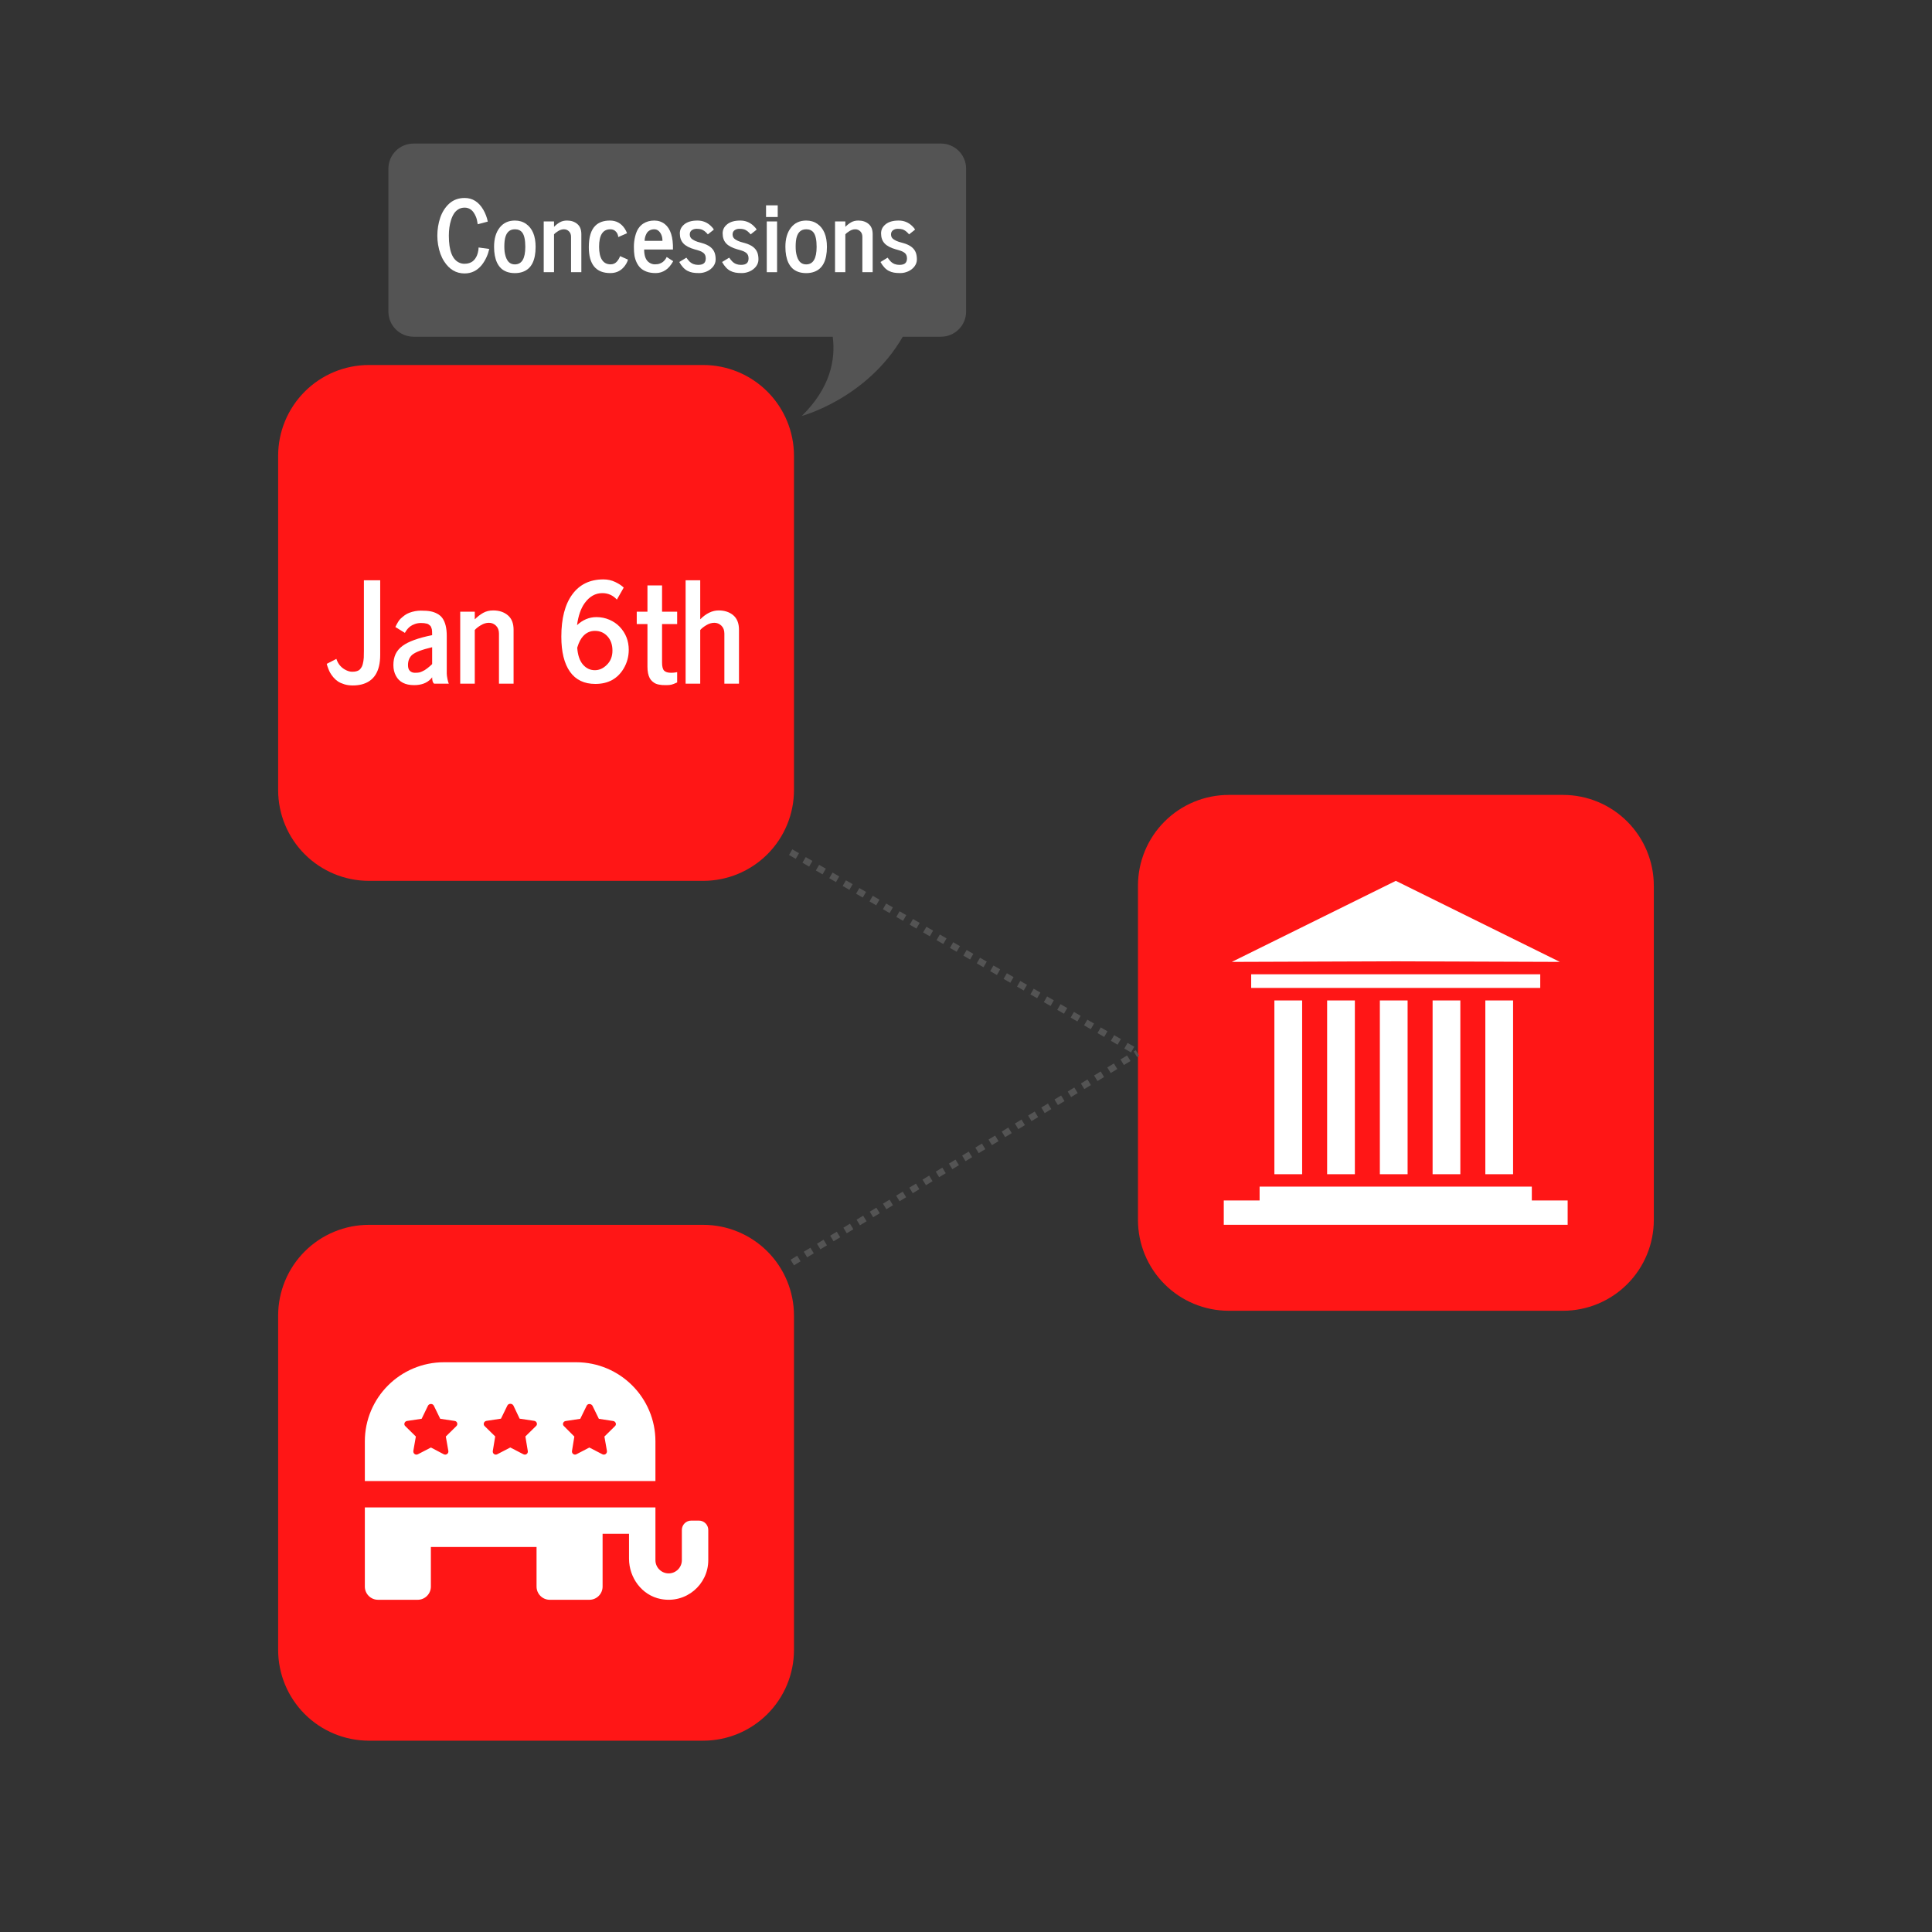 <svg xmlns="http://www.w3.org/2000/svg" xmlns:xlink="http://www.w3.org/1999/xlink" width="1000" zoomAndPan="magnify" viewBox="0 0 750 750" height="1000" preserveAspectRatio="xMidYMid meet" version="1.0"><rect x="0" y="0" width="750" height="750" fill="#333333" stroke="none"/><defs><g/><clipPath id="2451ad5842"><path d="M 107.973 141.695 L 308.223 141.695 L 308.223 341.945 L 107.973 341.945 Z M 107.973 141.695 " clip-rule="nonzero"/></clipPath><clipPath id="1b8c5ac51d"><path d="M 441.758 308.586 L 642.008 308.586 L 642.008 508.836 L 441.758 508.836 Z M 441.758 308.586 " clip-rule="nonzero"/></clipPath><clipPath id="f2bd7babac"><path d="M 107.973 475.48 L 308.223 475.48 L 308.223 675.73 L 107.973 675.73 Z M 107.973 475.48 " clip-rule="nonzero"/></clipPath><clipPath id="b4f6912e38"><path d="M 150.777 55.727 L 375.027 55.727 L 375.027 161.477 L 150.777 161.477 Z M 150.777 55.727 " clip-rule="nonzero"/></clipPath><clipPath id="86d1332270"><path d="M 141 528.82 L 275 528.82 L 275 622 L 141 622 Z M 141 528.82 " clip-rule="nonzero"/></clipPath><clipPath id="e11a633d03"><path d="M 475.066 460 L 608.566 460 L 608.566 475.465 L 475.066 475.465 Z M 475.066 460 " clip-rule="nonzero"/></clipPath><clipPath id="dfbe510027"><path d="M 478 341.965 L 606 341.965 L 606 374 L 478 374 Z M 478 341.965 " clip-rule="nonzero"/></clipPath></defs><g clip-path="url(#2451ad5842)"><path fill="#ff1616" d="M 143.219 141.695 L 272.977 141.695 C 282.324 141.695 291.289 145.41 297.898 152.02 C 304.508 158.629 308.223 167.594 308.223 176.941 L 308.223 306.699 C 308.223 316.047 304.508 325.012 297.898 331.621 C 291.289 338.23 282.324 341.945 272.977 341.945 L 143.219 341.945 C 133.871 341.945 124.906 338.23 118.297 331.621 C 111.688 325.012 107.973 316.047 107.973 306.699 L 107.973 176.941 C 107.973 167.594 111.688 158.629 118.297 152.02 C 124.906 145.41 133.871 141.695 143.219 141.695 " fill-opacity="1" fill-rule="nonzero"/></g><g clip-path="url(#1b8c5ac51d)"><path fill="#ff1616" d="M 477.004 308.586 L 606.762 308.586 C 616.109 308.586 625.074 312.301 631.684 318.91 C 638.293 325.52 642.008 334.484 642.008 343.832 L 642.008 473.59 C 642.008 482.938 638.293 491.902 631.684 498.512 C 625.074 505.125 616.109 508.836 606.762 508.836 L 477.004 508.836 C 467.656 508.836 458.691 505.125 452.082 498.512 C 445.469 491.902 441.758 482.938 441.758 473.59 L 441.758 343.832 C 441.758 334.484 445.469 325.52 452.082 318.91 C 458.691 312.301 467.656 308.586 477.004 308.586 " fill-opacity="1" fill-rule="nonzero"/></g><g clip-path="url(#f2bd7babac)"><path fill="#ff1616" d="M 143.219 475.48 L 272.977 475.48 C 282.324 475.48 291.289 479.191 297.898 485.801 C 304.508 492.414 308.223 501.379 308.223 510.727 L 308.223 640.484 C 308.223 649.832 304.508 658.797 297.898 665.406 C 291.289 672.016 282.324 675.73 272.977 675.73 L 143.219 675.73 C 133.871 675.73 124.906 672.016 118.297 665.406 C 111.688 658.797 107.973 649.832 107.973 640.484 L 107.973 510.727 C 107.973 501.379 111.688 492.414 118.297 485.801 C 124.906 479.191 133.871 475.48 143.219 475.48 " fill-opacity="1" fill-rule="nonzero"/></g><path fill="#545454" d="M 307.57 329.711 L 310.176 331.215 L 308.906 333.41 L 306.305 331.91 M 312.777 332.715 L 315.379 334.219 L 314.113 336.418 L 311.508 334.914 M 317.984 335.723 L 320.586 337.227 L 319.316 339.422 L 316.715 337.918 M 323.188 338.727 L 325.793 340.23 L 324.523 342.43 L 321.922 340.926 M 328.395 341.734 L 331 343.234 L 329.73 345.434 L 327.125 343.93 M 333.602 344.738 L 336.203 346.242 L 334.934 348.438 L 332.332 346.938 M 338.809 347.746 L 341.41 349.246 L 340.141 351.445 L 337.539 349.941 M 344.012 350.75 L 346.617 352.254 L 345.348 354.449 L 342.746 352.949 M 349.219 353.758 L 351.82 355.258 L 350.555 357.457 L 347.949 355.953 M 354.426 356.762 L 357.027 358.266 L 355.758 360.461 L 353.156 358.961 M 359.633 359.766 L 362.234 361.27 L 360.965 363.469 L 358.363 361.965 M 364.836 362.773 L 367.441 364.277 L 366.172 366.473 L 363.566 364.969 M 370.043 365.777 L 372.645 367.281 L 371.379 369.48 L 368.773 367.977 M 375.25 368.785 L 377.852 370.285 L 376.582 372.484 L 373.98 370.98 M 380.453 371.789 L 383.059 373.293 L 381.789 375.488 L 379.188 373.988 M 385.66 374.797 L 388.262 376.297 L 386.996 378.496 L 384.391 376.992 M 390.867 377.801 L 393.469 379.305 L 392.199 381.5 L 389.598 380 M 396.074 380.809 L 398.676 382.309 L 397.406 384.508 L 394.805 383.004 M 401.277 383.812 L 403.883 385.316 L 402.613 387.512 L 400.008 386.012 M 406.484 386.816 L 409.086 388.32 L 407.82 390.52 L 405.215 389.016 M 411.691 389.824 L 414.293 391.328 L 413.023 393.523 L 410.422 392.02 M 416.895 392.828 L 419.5 394.332 L 418.23 396.531 L 415.629 395.027 M 422.102 395.836 L 424.703 397.336 L 423.438 399.535 L 420.832 398.031 M 427.309 398.84 L 429.91 400.344 L 428.641 402.539 L 426.039 401.039 M 432.516 401.848 L 435.117 403.348 L 433.848 405.547 L 431.246 404.043 M 437.719 404.852 L 440.324 406.355 L 439.055 408.551 L 436.449 407.051 " fill-opacity="1" fill-rule="nonzero"/><path fill="#545454" d="M 306.91 489.031 L 309.469 487.477 L 310.785 489.645 L 308.227 491.199 M 312.031 485.922 L 314.594 484.367 L 315.91 486.535 L 313.348 488.09 M 317.152 482.812 L 319.715 481.254 L 321.031 483.426 L 318.473 484.98 M 322.277 479.699 L 324.836 478.145 L 326.156 480.312 L 323.594 481.871 M 327.398 476.59 L 329.961 475.035 L 331.277 477.203 L 328.715 478.758 M 332.523 473.48 L 335.082 471.926 L 336.398 474.094 L 333.84 475.648 M 337.645 470.371 L 340.207 468.816 L 341.523 470.984 L 338.961 472.539 M 342.766 467.258 L 345.328 465.703 L 346.645 467.875 L 344.082 469.43 M 347.891 464.148 L 350.449 462.594 L 351.766 464.762 L 349.207 466.32 M 353.012 461.039 L 355.574 459.484 L 356.891 461.652 L 354.328 463.207 M 358.133 457.93 L 360.695 456.375 L 362.012 458.543 L 359.453 460.098 M 363.258 454.82 L 365.82 453.266 L 367.137 455.434 L 364.574 456.988 M 368.379 451.707 L 370.941 450.152 L 372.258 452.324 L 369.695 453.879 M 373.504 448.598 L 376.062 447.043 L 377.379 449.211 L 374.82 450.77 M 378.625 445.488 L 381.188 443.934 L 382.504 446.102 L 379.941 447.656 M 383.746 442.379 L 386.309 440.824 L 387.625 442.992 L 385.062 444.547 M 388.871 439.27 L 391.43 437.715 L 392.75 439.883 L 390.188 441.438 M 393.992 436.156 L 396.555 434.602 L 397.871 436.773 L 395.309 438.328 M 399.113 433.047 L 401.676 431.492 L 402.992 433.66 L 400.434 435.219 M 404.238 429.938 L 406.801 428.383 L 408.117 430.551 L 405.555 432.105 M 409.359 426.828 L 411.922 425.273 L 413.238 427.441 L 410.676 428.996 M 414.484 423.719 L 417.043 422.164 L 418.359 424.332 L 415.801 425.887 M 419.605 420.605 L 422.168 419.051 L 423.484 421.223 L 420.922 422.777 M 424.727 417.496 L 427.289 415.941 L 428.605 418.109 L 426.047 419.668 M 429.852 414.387 L 432.41 412.832 L 433.73 415 L 431.168 416.555 M 434.973 411.277 L 437.535 409.723 L 438.852 411.891 L 436.289 413.445 M 440.098 408.168 L 440.906 407.676 L 442.223 409.844 L 441.414 410.336 " fill-opacity="1" fill-rule="nonzero"/><g clip-path="url(#b4f6912e38)"><path fill="#545454" d="M 375.035 65.434 L 375.035 121.004 C 375.035 121.641 374.969 122.27 374.844 122.895 C 374.719 123.52 374.531 124.125 374.289 124.715 C 374.043 125.301 373.742 125.863 373.387 126.391 C 373.031 126.922 372.629 127.41 372.176 127.859 C 371.727 128.312 371.234 128.715 370.703 129.066 C 370.172 129.422 369.613 129.723 369.023 129.965 C 368.434 130.211 367.828 130.395 367.199 130.52 C 366.574 130.648 365.941 130.711 365.305 130.711 L 350.461 130.711 C 336.562 154.75 311.266 161.465 311.266 161.465 C 322.246 150.68 324.438 139.75 323.27 130.711 L 160.512 130.711 C 159.871 130.711 159.242 130.648 158.613 130.52 C 157.988 130.395 157.383 130.211 156.793 129.965 C 156.203 129.723 155.641 129.422 155.109 129.066 C 154.582 128.715 154.09 128.312 153.637 127.859 C 153.188 127.41 152.785 126.922 152.43 126.391 C 152.074 125.863 151.773 125.301 151.527 124.715 C 151.281 124.125 151.098 123.52 150.973 122.895 C 150.844 122.27 150.781 121.641 150.777 121.004 L 150.777 65.434 C 150.781 64.797 150.844 64.168 150.973 63.543 C 151.098 62.918 151.281 62.312 151.527 61.723 C 151.773 61.133 152.074 60.574 152.43 60.047 C 152.785 59.516 153.188 59.027 153.637 58.578 C 154.09 58.125 154.582 57.723 155.109 57.371 C 155.641 57.016 156.203 56.715 156.793 56.473 C 157.383 56.227 157.988 56.043 158.613 55.914 C 159.242 55.789 159.871 55.727 160.512 55.727 L 365.305 55.727 C 365.941 55.727 366.574 55.789 367.199 55.914 C 367.824 56.043 368.434 56.227 369.023 56.473 C 369.613 56.715 370.172 57.016 370.703 57.371 C 371.234 57.723 371.727 58.125 372.176 58.578 C 372.629 59.027 373.031 59.516 373.387 60.047 C 373.742 60.574 374.043 61.133 374.289 61.723 C 374.531 62.312 374.719 62.918 374.844 63.543 C 374.969 64.168 375.035 64.797 375.035 65.434 Z M 375.035 65.434 " fill-opacity="1" fill-rule="nonzero"/></g><g clip-path="url(#86d1332270)"><path fill="#ffffff" d="M 172.395 528.82 C 155.402 528.82 141.629 542.582 141.629 559.559 L 141.629 574.93 L 254.438 574.93 L 254.438 559.559 C 254.438 542.582 240.664 528.82 223.672 528.82 Z M 198.105 544.949 C 198.559 544.949 199.02 545.164 199.285 545.59 L 201.719 550.723 L 207.387 551.574 C 208.367 551.707 208.828 552.961 208.039 553.617 L 203.953 557.629 L 204.883 563.23 C 205.082 564.285 204.094 565.004 203.172 564.543 L 198.094 561.91 L 193.027 564.543 C 192.168 565.004 191.117 564.285 191.312 563.23 L 192.234 557.629 L 188.148 553.617 C 187.426 552.953 187.828 551.703 188.879 551.574 L 194.477 550.723 L 196.98 545.59 C 197.211 545.164 197.652 544.949 198.105 544.949 Z M 167.289 545.02 C 167.73 545.02 168.172 545.227 168.398 545.652 L 170.895 550.766 L 176.543 551.613 C 177.531 551.746 177.855 553 177.133 553.656 L 173.066 557.656 L 174.047 563.23 C 174.242 564.281 173.133 565.004 172.273 564.543 L 167.289 561.922 L 162.23 564.543 C 161.312 565.004 160.328 564.281 160.457 563.23 L 161.438 557.656 L 157.371 553.656 C 156.582 553 157.039 551.746 158.023 551.613 L 163.684 550.766 L 166.164 545.652 C 166.398 545.227 166.844 545.02 167.289 545.02 Z M 228.809 545.039 C 229.254 545.039 229.719 545.258 229.98 545.68 L 232.477 550.785 L 238.043 551.633 C 239.02 551.77 239.48 553.016 238.695 553.664 L 234.629 557.668 L 235.609 563.23 C 235.742 564.281 234.754 564.996 233.836 564.543 L 228.789 561.93 L 223.754 564.543 C 222.969 564.996 221.852 564.281 222.051 563.23 L 222.961 557.668 L 218.965 553.664 C 218.18 553.012 218.574 551.762 219.625 551.633 L 225.254 550.785 L 227.75 545.68 C 227.945 545.258 228.367 545.039 228.809 545.039 Z M 141.629 585.176 L 141.629 615.91 C 141.629 618.738 143.926 621.035 146.758 621.035 L 162.141 621.035 C 164.969 621.035 167.266 618.738 167.266 615.91 L 167.266 600.543 L 208.289 600.543 L 208.289 615.91 C 208.289 618.738 210.586 621.035 213.418 621.035 L 228.801 621.035 C 231.629 621.035 233.926 618.738 233.926 615.91 L 233.926 595.418 L 244.184 595.418 L 244.184 605.066 C 244.184 612.492 249.199 619.316 256.5 620.734 C 266.32 622.641 274.949 615.145 274.949 605.664 L 274.949 593.93 C 274.949 591.922 273.328 590.297 271.324 590.297 L 268.328 590.297 C 266.32 590.297 264.695 591.922 264.695 593.93 L 264.695 605.664 C 264.695 608.488 262.391 610.789 259.566 610.789 C 256.742 610.789 254.438 608.488 254.438 605.664 L 254.438 585.176 Z M 141.629 585.176 " fill-opacity="1" fill-rule="nonzero"/></g><path fill="#ffffff" d="M 505.488 455.828 L 494.715 455.828 L 494.715 388.371 L 505.488 388.371 L 505.488 455.828 " fill-opacity="1" fill-rule="nonzero"/><path fill="#ffffff" d="M 525.957 455.828 L 515.191 455.828 L 515.191 388.371 L 525.957 388.371 L 525.957 455.828 " fill-opacity="1" fill-rule="nonzero"/><path fill="#ffffff" d="M 546.43 455.828 L 535.66 455.828 L 535.66 388.371 L 546.43 388.371 L 546.43 455.828 " fill-opacity="1" fill-rule="nonzero"/><path fill="#ffffff" d="M 566.902 455.828 L 556.133 455.828 L 556.133 388.371 L 566.902 388.371 L 566.902 455.828 " fill-opacity="1" fill-rule="nonzero"/><path fill="#ffffff" d="M 587.375 455.828 L 576.605 455.828 L 576.605 388.371 L 587.375 388.371 L 587.375 455.828 " fill-opacity="1" fill-rule="nonzero"/><g clip-path="url(#e11a633d03)"><path fill="#ffffff" d="M 594.652 466.027 L 594.652 460.637 L 488.977 460.637 L 488.977 466.027 L 475.066 466.027 L 475.066 475.457 L 608.562 475.457 L 608.562 466.027 L 594.652 466.027 " fill-opacity="1" fill-rule="nonzero"/></g><path fill="#ffffff" d="M 485.707 383.512 L 597.922 383.512 L 597.922 378.219 L 485.707 378.219 L 485.707 383.512 " fill-opacity="1" fill-rule="nonzero"/><g clip-path="url(#dfbe510027)"><path fill="#ffffff" d="M 605.535 373.406 L 541.906 341.965 L 541.812 341.965 L 478.188 373.406 L 541.859 373.184 L 605.535 373.406 " fill-opacity="1" fill-rule="nonzero"/></g><g fill="#ffffff" fill-opacity="1"><g transform="translate(126.797, 265.406)"><g><path d="M 0.047 -7.703 L 3.781 -9.625 C 4.457 -7.551 5.766 -6.066 7.703 -5.172 C 8.484 -4.816 9.211 -4.641 9.891 -4.641 C 10.578 -4.641 11.102 -4.691 11.469 -4.797 C 11.844 -4.898 12.164 -5.023 12.438 -5.172 C 12.707 -5.328 12.945 -5.547 13.156 -5.828 C 13.375 -6.109 13.551 -6.383 13.688 -6.656 C 13.832 -6.938 13.953 -7.281 14.047 -7.688 C 14.148 -8.102 14.227 -8.477 14.281 -8.812 C 14.332 -9.156 14.379 -9.582 14.422 -10.094 C 14.453 -10.82 14.469 -11.707 14.469 -12.75 L 14.469 -40.141 L 20.797 -40.141 L 20.797 -11.188 C 20.797 -4.75 18.383 -0.922 13.562 0.297 C 12.508 0.555 11.375 0.688 10.156 0.688 C 8.945 0.688 7.852 0.535 6.875 0.234 C 5.895 -0.066 5.078 -0.43 4.422 -0.859 C 3.766 -1.297 3.164 -1.832 2.625 -2.469 C 2.094 -3.113 1.688 -3.68 1.406 -4.172 C 1.125 -4.66 0.867 -5.223 0.641 -5.859 C 0.367 -6.547 0.172 -7.16 0.047 -7.703 Z M 0.047 -7.703 "/></g></g></g><g fill="#ffffff" fill-opacity="1"><g transform="translate(150.853, 265.406)"><g><path d="M 7.531 -7.203 C 7.531 -6.16 7.785 -5.406 8.297 -4.938 C 8.805 -4.469 9.441 -4.234 10.203 -4.234 C 10.961 -4.234 11.531 -4.273 11.906 -4.359 C 12.289 -4.453 12.664 -4.586 13.031 -4.766 L 14.016 -5.266 C 14.297 -5.43 14.613 -5.656 14.969 -5.938 L 15.734 -6.547 C 15.879 -6.672 16.109 -6.875 16.422 -7.156 L 16.906 -7.609 L 16.906 -14.156 C 12.945 -13.227 10.359 -12.238 9.141 -11.188 C 8.066 -10.227 7.531 -8.898 7.531 -7.203 Z M 17.703 0 C 17.172 -0.32 16.906 -1.145 16.906 -2.469 L 16.406 -1.875 C 14.883 -0.25 12.711 0.562 9.891 0.562 C 6.461 0.562 4.109 -0.648 2.828 -3.078 C 2.18 -4.273 1.859 -5.66 1.859 -7.234 C 1.859 -8.805 2.133 -10.207 2.688 -11.438 C 3.25 -12.664 4.156 -13.742 5.406 -14.672 C 7.688 -16.367 11.52 -17.758 16.906 -18.844 C 16.906 -20.094 16.863 -20.859 16.781 -21.141 C 16.707 -21.422 16.617 -21.688 16.516 -21.938 C 16.422 -22.188 16.301 -22.375 16.156 -22.5 C 16.02 -22.633 15.844 -22.781 15.625 -22.938 C 15.414 -23.102 15.172 -23.223 14.891 -23.297 C 14.203 -23.473 13.438 -23.562 12.594 -23.562 C 11.758 -23.562 10.973 -23.43 10.234 -23.172 C 9.504 -22.91 8.922 -22.617 8.484 -22.297 C 8.055 -21.984 7.664 -21.617 7.312 -21.203 C 6.852 -20.629 6.523 -20.133 6.328 -19.719 L 2.625 -22 C 3.395 -23.602 4.062 -24.672 4.625 -25.203 C 5.195 -25.742 5.754 -26.207 6.297 -26.594 C 6.848 -26.988 7.438 -27.301 8.062 -27.531 C 9.539 -28.082 11.047 -28.359 12.578 -28.359 C 14.117 -28.359 15.344 -28.27 16.25 -28.094 C 17.164 -27.926 18.031 -27.625 18.844 -27.188 C 19.664 -26.758 20.344 -26.188 20.875 -25.469 C 22.008 -23.895 22.578 -21.598 22.578 -18.578 L 22.578 -3.953 C 22.578 -3.453 22.664 -2.75 22.844 -1.844 C 23.031 -0.945 23.207 -0.332 23.375 0 Z M 17.703 0 "/></g></g></g><g fill="#ffffff" fill-opacity="1"><g transform="translate(175.73, 265.406)"><g><path d="M 23.641 -20.953 L 23.641 0 L 17.969 0 L 17.969 -19.469 C 17.969 -20.75 17.582 -21.766 16.812 -22.516 C 16.039 -23.266 15.125 -23.641 14.062 -23.641 C 13.008 -23.641 11.961 -23.32 10.922 -22.688 C 9.879 -22.062 9.098 -21.441 8.578 -20.828 L 8.578 0 L 2.922 0 L 2.922 -27.953 L 8.578 -27.953 L 8.578 -24.984 C 9.609 -26.004 10.68 -26.832 11.797 -27.469 C 12.922 -28.113 14.234 -28.438 15.734 -28.438 C 18.035 -28.438 19.926 -27.812 21.406 -26.562 C 22.895 -25.312 23.641 -23.441 23.641 -20.953 Z M 23.641 -20.953 "/></g></g></g><g fill="#ffffff" fill-opacity="1"><g transform="translate(201.905, 265.406)"><g/></g></g><g fill="#ffffff" fill-opacity="1"><g transform="translate(215.47, 265.406)"><g><path d="M 22.281 -12.844 C 22.281 -15.125 21.641 -16.969 20.359 -18.375 C 19.078 -19.789 17.445 -20.5 15.469 -20.5 C 13.688 -20.5 12.172 -19.828 10.922 -18.484 C 9.984 -17.461 9.25 -16.066 8.719 -14.297 C 8.645 -14.066 8.609 -13.953 8.609 -13.953 C 8.816 -11.086 9.551 -8.914 10.812 -7.438 C 12.082 -5.969 13.629 -5.234 15.453 -5.234 C 17.141 -5.234 18.676 -5.914 20.062 -7.281 C 21.539 -8.707 22.281 -10.562 22.281 -12.844 Z M 8.531 -22.719 C 10.758 -24.801 13.27 -25.844 16.062 -25.844 C 17.844 -25.844 19.52 -25.504 21.094 -24.828 C 22.664 -24.148 24 -23.238 25.094 -22.094 C 27.438 -19.613 28.609 -16.633 28.609 -13.156 C 28.609 -10.539 27.957 -8.129 26.656 -5.922 C 24.289 -1.91 20.613 0.094 15.625 0.094 C 11.301 0.094 8.02 -1.488 5.781 -4.656 C 3.551 -7.832 2.438 -12.363 2.438 -18.25 C 2.438 -25.332 3.859 -30.805 6.703 -34.672 C 9.547 -38.547 13.57 -40.484 18.781 -40.484 C 20.445 -40.484 21.977 -40.145 23.375 -39.469 C 24.781 -38.801 25.875 -38.078 26.656 -37.297 L 24 -32.641 C 22.469 -34.316 20.586 -35.156 18.359 -35.156 C 15.641 -35.156 13.344 -33.848 11.469 -31.234 C 10 -29.18 9.02 -26.344 8.531 -22.719 Z M 8.531 -22.719 "/></g></g></g><g fill="#ffffff" fill-opacity="1"><g transform="translate(246.731, 265.406)"><g><path d="M 0.453 -23.156 L 0.453 -27.953 L 4.609 -27.953 L 4.609 -38.156 L 10.281 -38.156 L 10.281 -27.953 L 16.141 -27.953 L 16.141 -23.156 L 10.281 -23.156 L 10.281 -8.156 C 10.281 -6.656 10.547 -5.625 11.078 -5.062 C 11.617 -4.508 12.531 -4.234 13.812 -4.234 C 14.32 -4.234 14.836 -4.27 15.359 -4.344 C 15.879 -4.414 16.141 -4.461 16.141 -4.484 L 16.141 -0.484 C 15.18 -0.035 14.441 0.25 13.922 0.375 C 13.398 0.5 12.766 0.562 12.016 0.562 C 11.266 0.562 10.707 0.551 10.344 0.531 C 9.977 0.508 9.535 0.445 9.016 0.344 C 8.492 0.238 8.039 0.094 7.656 -0.094 C 7.281 -0.281 6.891 -0.551 6.484 -0.906 C 6.078 -1.258 5.742 -1.68 5.484 -2.172 C 4.898 -3.305 4.609 -4.773 4.609 -6.578 L 4.609 -23.156 Z M 0.453 -23.156 "/></g></g></g><g fill="#ffffff" fill-opacity="1"><g transform="translate(262.998, 265.406)"><g><path d="M 23.875 -20.953 L 23.875 0 L 18.203 0 L 18.203 -19.469 C 18.203 -20.75 17.816 -21.766 17.047 -22.516 C 16.273 -23.266 15.359 -23.641 14.297 -23.641 C 13.242 -23.641 12.195 -23.32 11.156 -22.688 C 10.113 -22.062 9.336 -21.441 8.828 -20.828 L 8.828 0 L 3.156 0 L 3.156 -40.141 L 8.828 -40.141 L 8.828 -24.984 C 11.117 -27.285 13.504 -28.438 15.984 -28.438 C 18.203 -28.438 20.047 -27.852 21.516 -26.688 C 23.086 -25.426 23.875 -23.516 23.875 -20.953 Z M 23.875 -20.953 "/></g></g></g><g fill="#ffffff" fill-opacity="1"><g transform="translate(168.6, 105.665)"><g><path d="M 1.469 -10.641 C 1.27 -11.816 1.172 -13 1.172 -14.188 C 1.172 -15.383 1.266 -16.562 1.453 -17.719 C 1.641 -18.883 1.914 -20.016 2.281 -21.109 C 2.656 -22.211 3.133 -23.227 3.719 -24.156 C 4.312 -25.082 4.988 -25.895 5.75 -26.594 C 7.375 -28.07 9.383 -28.812 11.781 -28.812 C 14.832 -28.812 17.242 -27.289 19.016 -24.25 C 19.867 -22.758 20.445 -21.234 20.75 -19.672 L 20.75 -19.641 L 16.859 -18.609 C 16.66 -19.93 16.426 -20.898 16.156 -21.516 C 15.883 -22.141 15.609 -22.66 15.328 -23.078 C 15.055 -23.492 14.758 -23.836 14.438 -24.109 C 13.664 -24.742 12.789 -25.062 11.812 -25.062 C 10.832 -25.062 9.992 -24.836 9.297 -24.391 C 8.598 -23.953 8.023 -23.375 7.578 -22.656 C 7.129 -21.945 6.758 -21.113 6.469 -20.156 C 5.914 -18.383 5.641 -16.391 5.641 -14.172 C 5.641 -8.297 7.035 -4.785 9.828 -3.641 C 10.422 -3.391 11.051 -3.266 11.719 -3.266 C 12.395 -3.266 13 -3.352 13.531 -3.531 C 14.062 -3.707 14.504 -3.93 14.859 -4.203 C 15.223 -4.484 15.547 -4.816 15.828 -5.203 C 16.109 -5.598 16.332 -5.988 16.5 -6.375 C 16.664 -6.77 16.801 -7.172 16.906 -7.578 C 17.094 -8.305 17.188 -8.977 17.188 -9.594 L 21.344 -9.016 C 20.781 -6.629 19.805 -4.555 18.422 -2.797 C 16.648 -0.609 14.426 0.484 11.75 0.484 C 8.457 0.484 5.812 -1.078 3.812 -4.203 C 2.676 -5.953 1.895 -8.098 1.469 -10.641 Z M 1.469 -10.641 "/></g></g></g><g fill="#ffffff" fill-opacity="1"><g transform="translate(190.688, 105.665)"><g><path d="M 5.203 -12.125 C 5.129 -11.457 5.094 -10.742 5.094 -9.984 C 5.094 -9.234 5.129 -8.551 5.203 -7.938 C 5.285 -7.32 5.422 -6.707 5.609 -6.094 C 5.805 -5.488 6.051 -4.961 6.344 -4.516 C 7.02 -3.523 7.969 -3.031 9.188 -3.031 C 11.883 -3.031 13.234 -5.301 13.234 -9.844 C 13.234 -12.508 12.836 -14.359 12.047 -15.391 C 11.398 -16.234 10.445 -16.656 9.188 -16.656 C 6.883 -16.656 5.555 -15.145 5.203 -12.125 Z M 1.109 -9.859 C 1.109 -12.973 1.828 -15.445 3.266 -17.281 C 4.703 -19.125 6.676 -20.047 9.188 -20.047 C 10.852 -20.047 12.297 -19.617 13.516 -18.766 C 15.992 -17.035 17.234 -14.062 17.234 -9.844 C 17.234 -4.57 15.594 -1.344 12.312 -0.156 C 11.395 0.188 10.352 0.359 9.188 0.359 C 8.031 0.359 6.988 0.191 6.062 -0.141 C 5.145 -0.484 4.379 -0.953 3.766 -1.547 C 3.16 -2.148 2.648 -2.883 2.234 -3.75 C 1.484 -5.375 1.109 -7.41 1.109 -9.859 Z M 1.109 -9.859 "/></g></g></g><g fill="#ffffff" fill-opacity="1"><g transform="translate(209.023, 105.665)"><g><path d="M 16.656 -14.766 L 16.656 0 L 12.656 0 L 12.656 -13.734 C 12.656 -14.629 12.383 -15.336 11.844 -15.859 C 11.301 -16.391 10.656 -16.656 9.906 -16.656 C 9.164 -16.656 8.426 -16.43 7.688 -15.984 C 6.957 -15.547 6.41 -15.113 6.047 -14.688 L 6.047 0 L 2.047 0 L 2.047 -19.703 L 6.047 -19.703 L 6.047 -17.609 C 6.773 -18.336 7.531 -18.926 8.312 -19.375 C 9.102 -19.82 10.031 -20.047 11.094 -20.047 C 12.707 -20.047 14.035 -19.602 15.078 -18.719 C 16.129 -17.844 16.656 -16.523 16.656 -14.766 Z M 16.656 -14.766 "/></g></g></g><g fill="#ffffff" fill-opacity="1"><g transform="translate(227.47, 105.665)"><g><path d="M 1.109 -9.719 C 1.109 -13.625 1.957 -16.406 3.656 -18.062 C 5 -19.383 6.879 -20.047 9.297 -20.047 C 11.723 -20.047 13.625 -19.023 15 -16.984 C 15.445 -16.316 15.758 -15.695 15.938 -15.125 L 12.547 -13.641 C 12.453 -14.66 12.035 -15.469 11.297 -16.062 C 10.797 -16.457 10.18 -16.656 9.453 -16.656 C 6.547 -16.656 5.094 -14.395 5.094 -9.875 C 5.094 -7.645 5.473 -5.945 6.234 -4.781 C 6.992 -3.625 8.102 -3.047 9.562 -3.047 C 10.582 -3.047 11.41 -3.422 12.047 -4.172 C 12.598 -4.816 12.992 -5.504 13.234 -6.234 L 16.312 -4.891 C 16.02 -3.785 15.406 -2.734 14.469 -1.734 C 13.164 -0.348 11.492 0.344 9.453 0.344 C 3.891 0.344 1.109 -3.008 1.109 -9.719 Z M 1.109 -9.719 "/></g></g></g><g fill="#ffffff" fill-opacity="1"><g transform="translate(244.965, 105.665)"><g><path d="M 5.281 -12.172 L 12.203 -12.172 C 12.203 -13.148 12.031 -13.992 11.688 -14.703 C 11.039 -16.004 10.145 -16.656 9 -16.656 C 8.312 -16.656 7.707 -16.504 7.188 -16.203 C 6.676 -15.898 6.289 -15.504 6.031 -15.016 C 5.531 -14.109 5.281 -13.16 5.281 -12.172 Z M 2.156 -3.812 C 1.758 -4.664 1.484 -5.547 1.328 -6.453 C 1.18 -7.359 1.109 -8.5 1.109 -9.875 C 1.109 -11.25 1.27 -12.582 1.594 -13.875 C 1.914 -15.164 2.332 -16.191 2.844 -16.953 C 3.352 -17.723 3.969 -18.348 4.688 -18.828 C 5.914 -19.641 7.367 -20.047 9.047 -20.047 C 10.609 -20.047 11.977 -19.578 13.156 -18.641 C 15.344 -16.867 16.383 -13.586 16.281 -8.797 L 5.094 -8.797 C 5.094 -6.285 5.758 -4.594 7.094 -3.719 C 7.781 -3.27 8.5 -3.047 9.25 -3.047 C 10.008 -3.047 10.633 -3.141 11.125 -3.328 C 11.625 -3.516 12.023 -3.723 12.328 -3.953 C 12.629 -4.191 12.906 -4.469 13.156 -4.781 C 13.488 -5.219 13.719 -5.594 13.844 -5.906 L 16.375 -4.266 C 15.457 -2.648 14.473 -1.504 13.422 -0.828 C 12.266 -0.047 10.992 0.344 9.609 0.344 C 8.223 0.344 7.039 0.16 6.062 -0.203 C 5.082 -0.566 4.285 -1.047 3.672 -1.641 C 3.055 -2.242 2.551 -2.969 2.156 -3.812 Z M 2.156 -3.812 "/></g></g></g><g fill="#ffffff" fill-opacity="1"><g transform="translate(262.441, 105.665)"><g><path d="M 1.25 -3.953 L 4.016 -5.641 C 4.453 -5.016 4.859 -4.516 5.234 -4.141 C 6.117 -3.273 7.234 -2.844 8.578 -2.844 C 9.66 -2.844 10.43 -3.066 10.891 -3.516 C 11.316 -3.922 11.531 -4.539 11.531 -5.375 C 11.531 -6.32 11.223 -7.035 10.609 -7.516 C 10.055 -7.922 9.516 -8.195 8.984 -8.344 L 7.234 -8.859 C 5.203 -9.43 3.738 -10.203 2.844 -11.172 C 1.926 -12.148 1.469 -13.453 1.469 -15.078 C 1.469 -16.453 2.035 -17.609 3.172 -18.547 C 4.367 -19.547 6.082 -20.047 8.312 -20.047 C 10.312 -20.047 12.035 -19.359 13.484 -17.984 C 14.109 -17.398 14.5 -16.91 14.656 -16.516 L 12.344 -14.688 C 11.469 -15.738 10.598 -16.391 9.734 -16.641 C 9.285 -16.773 8.695 -16.844 7.969 -16.844 C 7.238 -16.844 6.613 -16.656 6.094 -16.281 C 5.582 -15.906 5.328 -15.359 5.328 -14.641 C 5.328 -13.805 5.691 -13.16 6.422 -12.703 C 7.066 -12.285 7.723 -11.977 8.391 -11.781 L 10.062 -11.312 C 12.707 -10.57 14.348 -9.312 14.984 -7.531 C 15.242 -6.801 15.375 -5.941 15.375 -4.953 C 15.375 -3.961 15.062 -3.055 14.438 -2.234 C 13.82 -1.422 13.008 -0.785 12 -0.328 C 11 0.117 9.984 0.344 8.953 0.344 C 7.93 0.344 7.086 0.281 6.422 0.156 C 5.754 0.031 5.109 -0.188 4.484 -0.5 C 3.273 -1.113 2.195 -2.266 1.25 -3.953 Z M 1.25 -3.953 "/></g></g></g><g fill="#ffffff" fill-opacity="1"><g transform="translate(279.058, 105.665)"><g><path d="M 1.25 -3.953 L 4.016 -5.641 C 4.453 -5.016 4.859 -4.516 5.234 -4.141 C 6.117 -3.273 7.234 -2.844 8.578 -2.844 C 9.66 -2.844 10.43 -3.066 10.891 -3.516 C 11.316 -3.922 11.531 -4.539 11.531 -5.375 C 11.531 -6.32 11.223 -7.035 10.609 -7.516 C 10.055 -7.922 9.516 -8.195 8.984 -8.344 L 7.234 -8.859 C 5.203 -9.43 3.738 -10.203 2.844 -11.172 C 1.926 -12.148 1.469 -13.453 1.469 -15.078 C 1.469 -16.453 2.035 -17.609 3.172 -18.547 C 4.367 -19.547 6.082 -20.047 8.312 -20.047 C 10.312 -20.047 12.035 -19.359 13.484 -17.984 C 14.109 -17.398 14.5 -16.91 14.656 -16.516 L 12.344 -14.688 C 11.469 -15.738 10.598 -16.391 9.734 -16.641 C 9.285 -16.773 8.695 -16.844 7.969 -16.844 C 7.238 -16.844 6.613 -16.656 6.094 -16.281 C 5.582 -15.906 5.328 -15.359 5.328 -14.641 C 5.328 -13.805 5.691 -13.16 6.422 -12.703 C 7.066 -12.285 7.723 -11.977 8.391 -11.781 L 10.062 -11.312 C 12.707 -10.57 14.348 -9.312 14.984 -7.531 C 15.242 -6.801 15.375 -5.941 15.375 -4.953 C 15.375 -3.961 15.062 -3.055 14.438 -2.234 C 13.82 -1.422 13.008 -0.785 12 -0.328 C 11 0.117 9.984 0.344 8.953 0.344 C 7.93 0.344 7.086 0.281 6.422 0.156 C 5.754 0.031 5.109 -0.188 4.484 -0.5 C 3.273 -1.113 2.195 -2.266 1.25 -3.953 Z M 1.25 -3.953 "/></g></g></g><g fill="#ffffff" fill-opacity="1"><g transform="translate(295.675, 105.665)"><g><path d="M 1.984 0 L 1.984 -19.703 L 5.984 -19.703 L 5.984 0 Z M 1.703 -21.422 L 1.703 -25.953 L 6.234 -25.953 L 6.234 -21.422 Z M 1.703 -21.422 "/></g></g></g><g fill="#ffffff" fill-opacity="1"><g transform="translate(303.778, 105.665)"><g><path d="M 5.203 -12.125 C 5.129 -11.457 5.094 -10.742 5.094 -9.984 C 5.094 -9.234 5.129 -8.551 5.203 -7.938 C 5.285 -7.32 5.422 -6.707 5.609 -6.094 C 5.805 -5.488 6.051 -4.961 6.344 -4.516 C 7.02 -3.523 7.969 -3.031 9.188 -3.031 C 11.883 -3.031 13.234 -5.301 13.234 -9.844 C 13.234 -12.508 12.836 -14.359 12.047 -15.391 C 11.398 -16.234 10.445 -16.656 9.188 -16.656 C 6.883 -16.656 5.555 -15.145 5.203 -12.125 Z M 1.109 -9.859 C 1.109 -12.973 1.828 -15.445 3.266 -17.281 C 4.703 -19.125 6.676 -20.047 9.188 -20.047 C 10.852 -20.047 12.297 -19.617 13.516 -18.766 C 15.992 -17.035 17.234 -14.062 17.234 -9.844 C 17.234 -4.57 15.594 -1.344 12.312 -0.156 C 11.395 0.188 10.352 0.359 9.188 0.359 C 8.031 0.359 6.988 0.191 6.062 -0.141 C 5.145 -0.484 4.379 -0.953 3.766 -1.547 C 3.16 -2.148 2.648 -2.883 2.234 -3.75 C 1.484 -5.375 1.109 -7.41 1.109 -9.859 Z M 1.109 -9.859 "/></g></g></g><g fill="#ffffff" fill-opacity="1"><g transform="translate(322.113, 105.665)"><g><path d="M 16.656 -14.766 L 16.656 0 L 12.656 0 L 12.656 -13.734 C 12.656 -14.629 12.383 -15.336 11.844 -15.859 C 11.301 -16.391 10.656 -16.656 9.906 -16.656 C 9.164 -16.656 8.426 -16.43 7.688 -15.984 C 6.957 -15.547 6.41 -15.113 6.047 -14.688 L 6.047 0 L 2.047 0 L 2.047 -19.703 L 6.047 -19.703 L 6.047 -17.609 C 6.773 -18.336 7.531 -18.926 8.312 -19.375 C 9.102 -19.82 10.031 -20.047 11.094 -20.047 C 12.707 -20.047 14.035 -19.602 15.078 -18.719 C 16.129 -17.844 16.656 -16.523 16.656 -14.766 Z M 16.656 -14.766 "/></g></g></g><g fill="#ffffff" fill-opacity="1"><g transform="translate(340.56, 105.665)"><g><path d="M 1.25 -3.953 L 4.016 -5.641 C 4.453 -5.016 4.859 -4.516 5.234 -4.141 C 6.117 -3.273 7.234 -2.844 8.578 -2.844 C 9.66 -2.844 10.43 -3.066 10.891 -3.516 C 11.316 -3.922 11.531 -4.539 11.531 -5.375 C 11.531 -6.32 11.223 -7.035 10.609 -7.516 C 10.055 -7.922 9.516 -8.195 8.984 -8.344 L 7.234 -8.859 C 5.203 -9.43 3.738 -10.203 2.844 -11.172 C 1.926 -12.148 1.469 -13.453 1.469 -15.078 C 1.469 -16.453 2.035 -17.609 3.172 -18.547 C 4.367 -19.547 6.082 -20.047 8.312 -20.047 C 10.312 -20.047 12.035 -19.359 13.484 -17.984 C 14.109 -17.398 14.5 -16.91 14.656 -16.516 L 12.344 -14.688 C 11.469 -15.738 10.598 -16.391 9.734 -16.641 C 9.285 -16.773 8.695 -16.844 7.969 -16.844 C 7.238 -16.844 6.613 -16.656 6.094 -16.281 C 5.582 -15.906 5.328 -15.359 5.328 -14.641 C 5.328 -13.805 5.691 -13.16 6.422 -12.703 C 7.066 -12.285 7.723 -11.977 8.391 -11.781 L 10.062 -11.312 C 12.707 -10.57 14.348 -9.312 14.984 -7.531 C 15.242 -6.801 15.375 -5.941 15.375 -4.953 C 15.375 -3.961 15.062 -3.055 14.438 -2.234 C 13.82 -1.422 13.008 -0.785 12 -0.328 C 11 0.117 9.984 0.344 8.953 0.344 C 7.93 0.344 7.086 0.281 6.422 0.156 C 5.754 0.031 5.109 -0.188 4.484 -0.5 C 3.273 -1.113 2.195 -2.266 1.25 -3.953 Z M 1.25 -3.953 "/></g></g></g></svg>